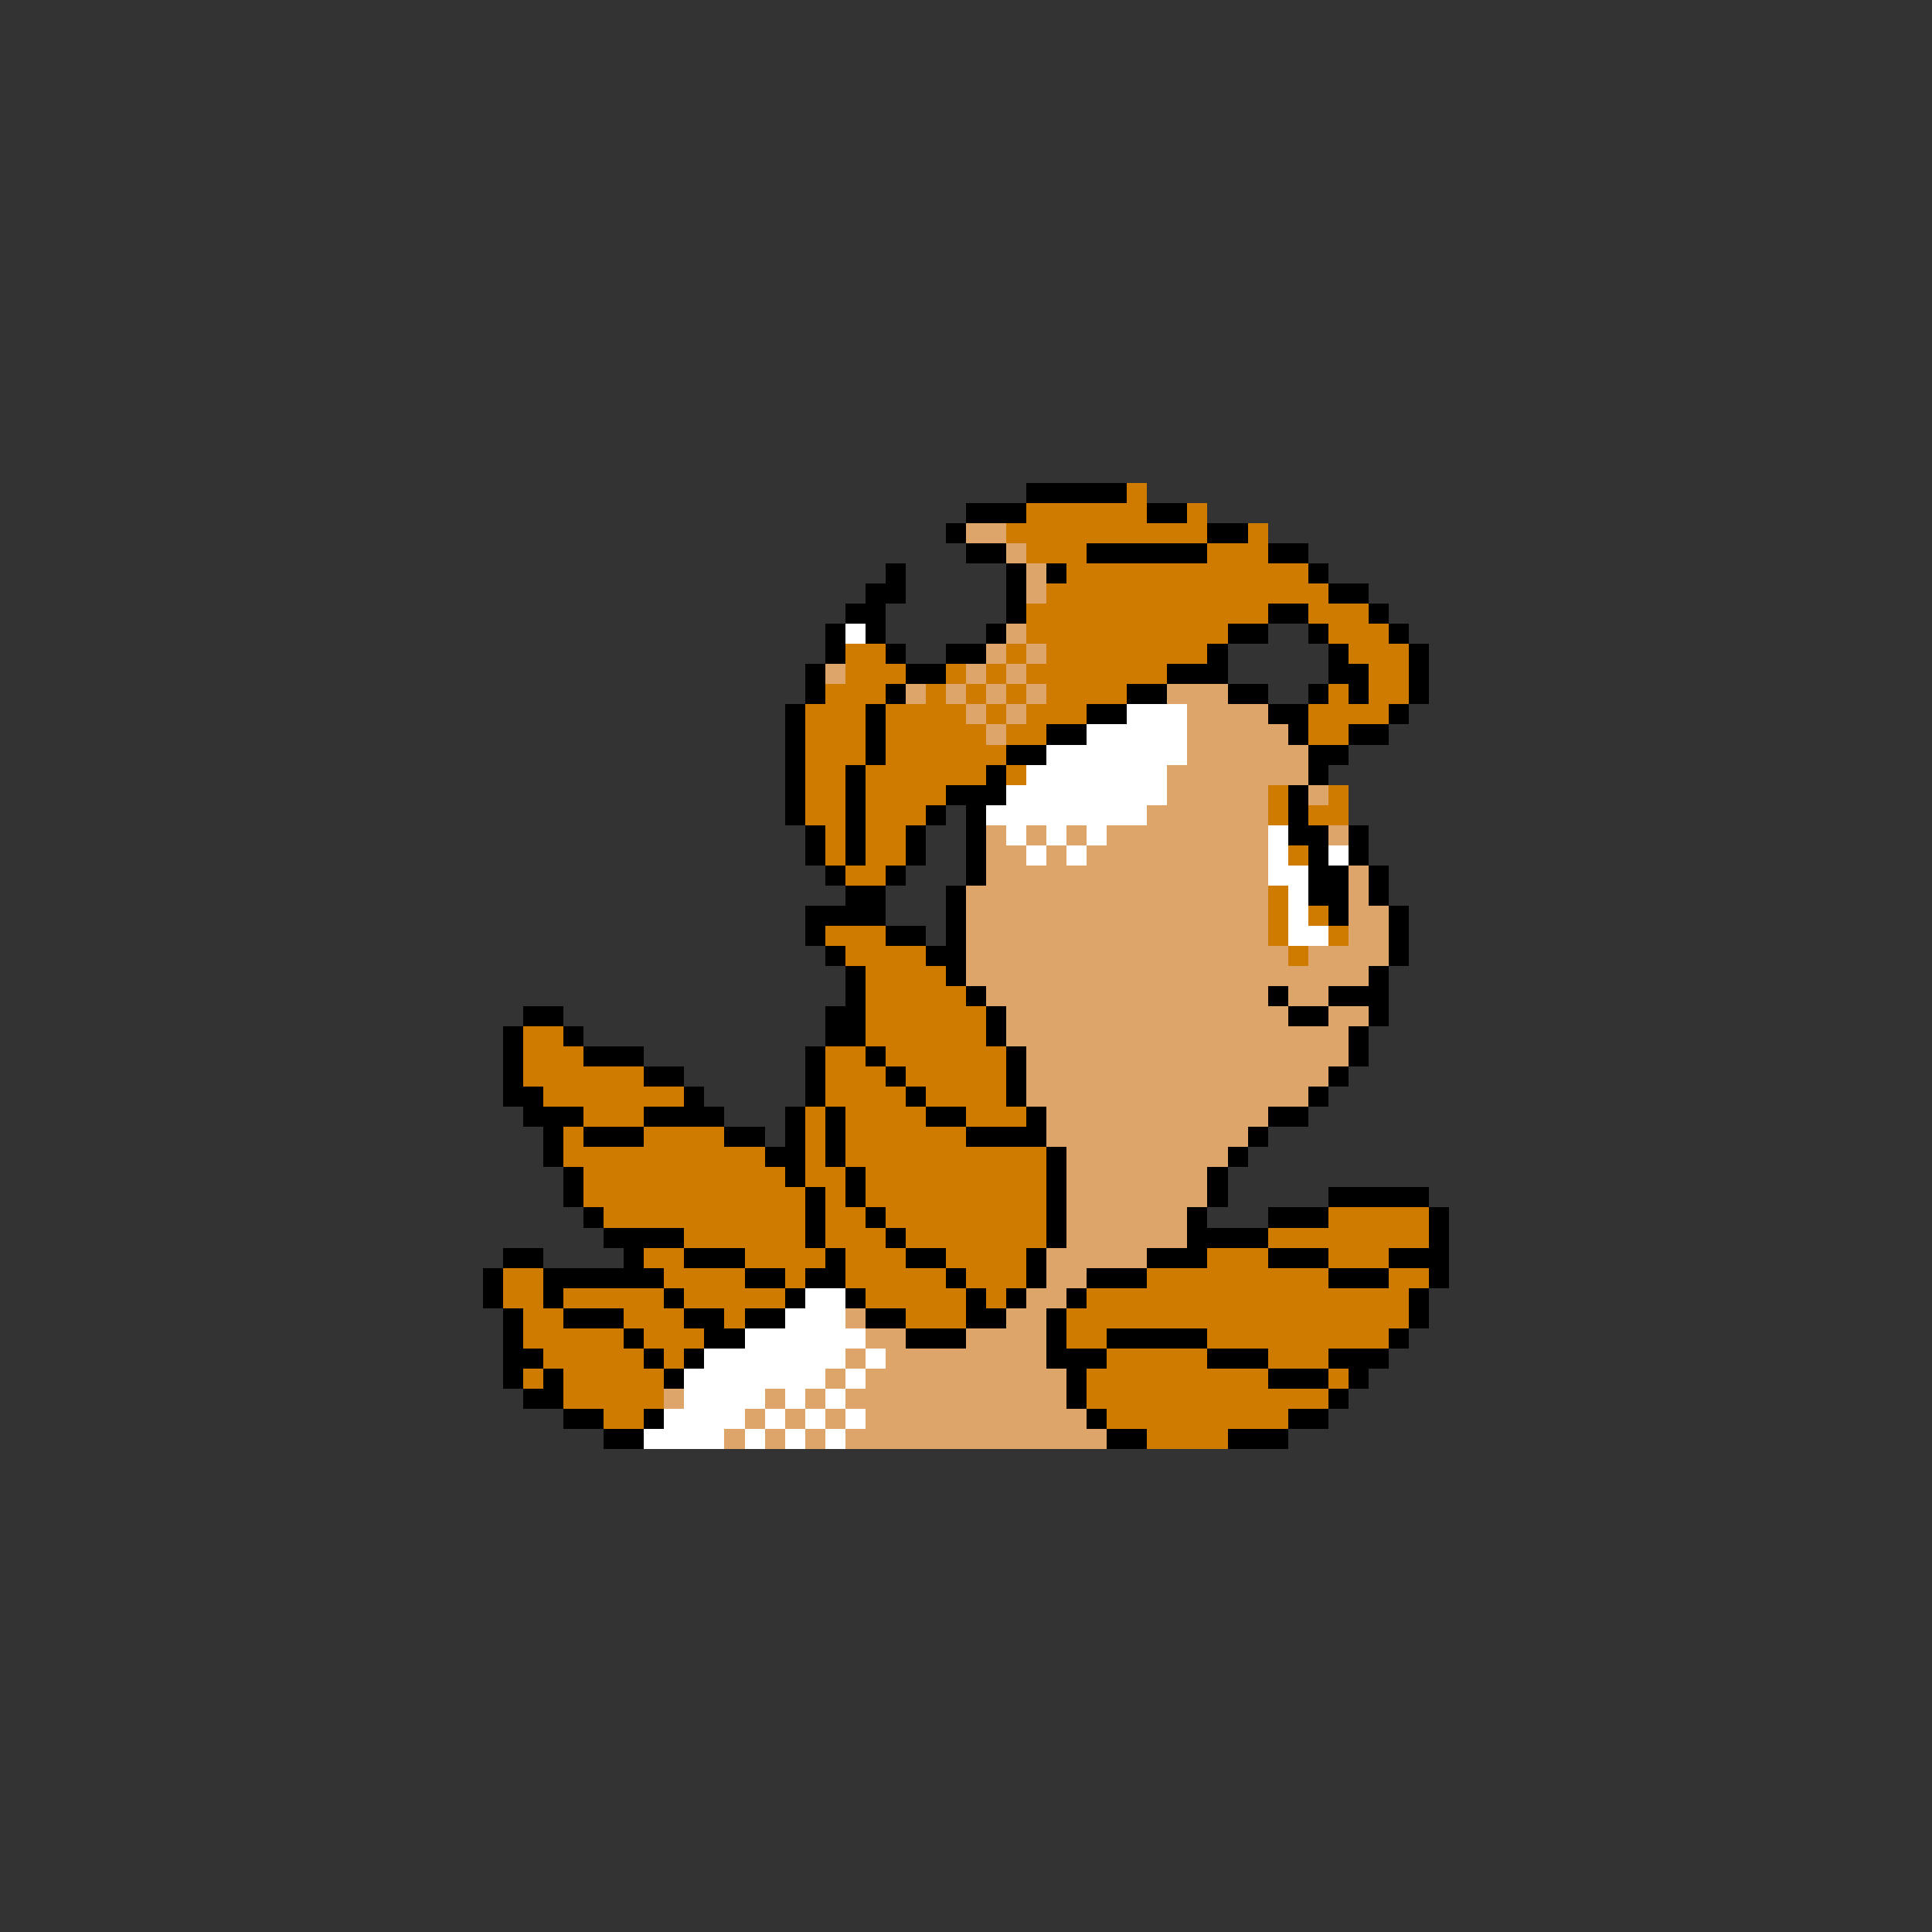 <svg xmlns="http://www.w3.org/2000/svg" viewBox="0 -0.5 96 96" shape-rendering="crispEdges">
<rect x="0" y="-0.5" width="96" height="96" fill="#333333" stroke="none"/>
<path stroke="#000000" d="M51 24h5M48 25h3M57 25h2M47 26h1M60 26h2M48 27h2M54 27h6M63 27h2M44 28h1M50 28h1M52 28h1M65 28h1M43 29h2M50 29h1M66 29h2M42 30h2M50 30h1M63 30h2M68 30h1M41 31h1M43 31h1M49 31h1M61 31h2M65 31h1M69 31h1M41 32h1M44 32h1M47 32h2M60 32h1M66 32h1M70 32h1M40 33h1M45 33h2M58 33h3M66 33h2M70 33h1M40 34h1M44 34h1M56 34h2M61 34h2M65 34h1M67 34h1M70 34h1M39 35h1M43 35h1M54 35h2M63 35h2M69 35h1M39 36h1M43 36h1M52 36h2M64 36h1M67 36h2M39 37h1M43 37h1M50 37h2M65 37h2M39 38h1M42 38h1M49 38h1M65 38h1M39 39h1M42 39h1M47 39h3M64 39h1M39 40h1M42 40h1M46 40h1M48 40h1M64 40h1M40 41h1M42 41h1M45 41h1M48 41h1M64 41h2M67 41h1M40 42h1M42 42h1M45 42h1M48 42h1M65 42h1M67 42h1M41 43h1M44 43h1M48 43h1M65 43h2M68 43h1M42 44h2M47 44h1M65 44h2M68 44h1M40 45h4M47 45h1M66 45h1M69 45h1M40 46h1M44 46h2M47 46h1M69 46h1M41 47h1M46 47h2M69 47h1M42 48h1M47 48h1M68 48h1M42 49h1M48 49h1M63 49h1M66 49h3M26 50h2M41 50h2M49 50h1M64 50h2M68 50h1M25 51h1M28 51h1M41 51h2M49 51h1M67 51h1M25 52h1M29 52h3M40 52h1M43 52h1M50 52h1M67 52h1M25 53h1M32 53h2M40 53h1M44 53h1M50 53h1M66 53h1M25 54h2M34 54h1M40 54h1M45 54h1M50 54h1M65 54h1M26 55h3M32 55h4M39 55h1M41 55h1M46 55h2M51 55h1M63 55h2M27 56h1M29 56h3M36 56h2M39 56h1M41 56h1M48 56h4M62 56h1M27 57h1M38 57h2M41 57h1M52 57h1M61 57h1M28 58h1M39 58h1M42 58h1M52 58h1M60 58h1M28 59h1M40 59h1M42 59h1M52 59h1M60 59h1M66 59h5M29 60h1M40 60h1M43 60h1M52 60h1M59 60h1M63 60h3M71 60h1M30 61h4M40 61h1M44 61h1M52 61h1M59 61h4M71 61h1M25 62h2M31 62h1M34 62h3M41 62h1M45 62h2M51 62h1M57 62h3M63 62h3M69 62h3M24 63h1M27 63h6M37 63h2M40 63h2M47 63h1M51 63h1M54 63h3M66 63h3M71 63h1M24 64h1M27 64h1M33 64h1M39 64h1M42 64h1M48 64h1M50 64h1M53 64h1M70 64h1M25 65h1M28 65h3M34 65h2M37 65h2M43 65h2M48 65h2M52 65h1M70 65h1M25 66h1M31 66h1M35 66h2M45 66h3M52 66h1M55 66h5M69 66h1M25 67h2M32 67h1M34 67h1M52 67h3M60 67h3M66 67h3M25 68h1M27 68h1M33 68h1M53 68h1M63 68h3M67 68h1M26 69h2M53 69h1M66 69h1M28 70h2M32 70h1M54 70h1M64 70h2M30 71h2M55 71h2M61 71h3" />
<path stroke="#ce7b00" d="M56 24h1M51 25h6M59 25h1M50 26h10M62 26h1M51 27h3M60 27h3M53 28h12M52 29h14M51 30h12M65 30h3M51 31h10M66 31h3M42 32h2M50 32h1M52 32h8M67 32h3M42 33h3M47 33h1M49 33h1M51 33h7M68 33h2M41 34h3M46 34h1M48 34h1M50 34h1M52 34h4M66 34h1M68 34h2M40 35h3M44 35h4M49 35h1M51 35h3M65 35h4M40 36h3M44 36h5M50 36h2M65 36h2M40 37h3M44 37h6M40 38h2M43 38h6M50 38h1M40 39h2M43 39h4M63 39h1M66 39h1M40 40h2M43 40h3M63 40h1M65 40h2M41 41h1M43 41h2M41 42h1M43 42h2M64 42h1M42 43h2M63 44h1M63 45h1M65 45h1M41 46h3M63 46h1M66 46h1M42 47h4M64 47h1M43 48h4M43 49h5M43 50h6M26 51h2M43 51h6M26 52h3M41 52h2M44 52h6M26 53h6M41 53h3M45 53h5M27 54h7M41 54h4M46 54h4M29 55h3M40 55h1M42 55h4M48 55h3M28 56h1M32 56h4M40 56h1M42 56h6M28 57h10M40 57h1M42 57h10M29 58h10M40 58h2M43 58h9M29 59h11M41 59h1M43 59h9M30 60h10M41 60h2M44 60h8M66 60h5M34 61h6M41 61h3M45 61h7M63 61h8M32 62h2M37 62h4M42 62h3M47 62h4M60 62h3M66 62h3M25 63h2M33 63h4M39 63h1M42 63h5M48 63h3M57 63h9M69 63h2M25 64h2M28 64h5M34 64h5M43 64h5M49 64h1M54 64h16M26 65h2M31 65h3M36 65h1M45 65h3M53 65h17M26 66h5M32 66h3M53 66h2M60 66h9M27 67h5M33 67h1M55 67h5M63 67h3M26 68h1M28 68h5M54 68h9M66 68h1M28 69h5M54 69h12M30 70h2M55 70h9M57 71h4" />
<path stroke="#dea56b" d="M48 26h2M50 27h1M51 28h1M51 29h1M50 31h1M49 32h1M51 32h1M41 33h1M48 33h1M50 33h1M45 34h1M47 34h1M49 34h1M51 34h1M58 34h3M48 35h1M50 35h1M59 35h4M49 36h1M59 36h5M59 37h6M58 38h7M58 39h5M65 39h1M57 40h6M49 41h1M51 41h1M53 41h1M55 41h8M66 41h1M49 42h2M52 42h1M54 42h9M49 43h14M67 43h1M48 44h15M67 44h1M48 45h15M67 45h2M48 46h15M67 46h2M48 47h16M65 47h4M48 48h20M49 49h14M64 49h2M50 50h14M66 50h2M50 51h17M51 52h16M51 53h15M51 54h14M52 55h11M52 56h10M53 57h8M53 58h7M53 59h7M53 60h6M53 61h6M52 62h5M52 63h2M51 64h2M42 65h1M50 65h2M43 66h2M48 66h4M42 67h1M44 67h8M41 68h1M43 68h10M33 69h1M38 69h1M40 69h1M42 69h11M37 70h1M39 70h1M41 70h1M43 70h11M36 71h1M38 71h1M40 71h1M42 71h13" />
<path stroke="#ffffff" d="M42 31h1M56 35h3M54 36h5M52 37h7M51 38h7M50 39h8M49 40h8M50 41h1M52 41h1M54 41h1M63 41h1M51 42h1M53 42h1M63 42h1M66 42h1M63 43h2M64 44h1M64 45h1M64 46h2M40 64h2M39 65h3M37 66h6M35 67h7M43 67h1M34 68h7M42 68h1M34 69h4M39 69h1M41 69h1M33 70h4M38 70h1M40 70h1M42 70h1M32 71h4M37 71h1M39 71h1M41 71h1" />
</svg>